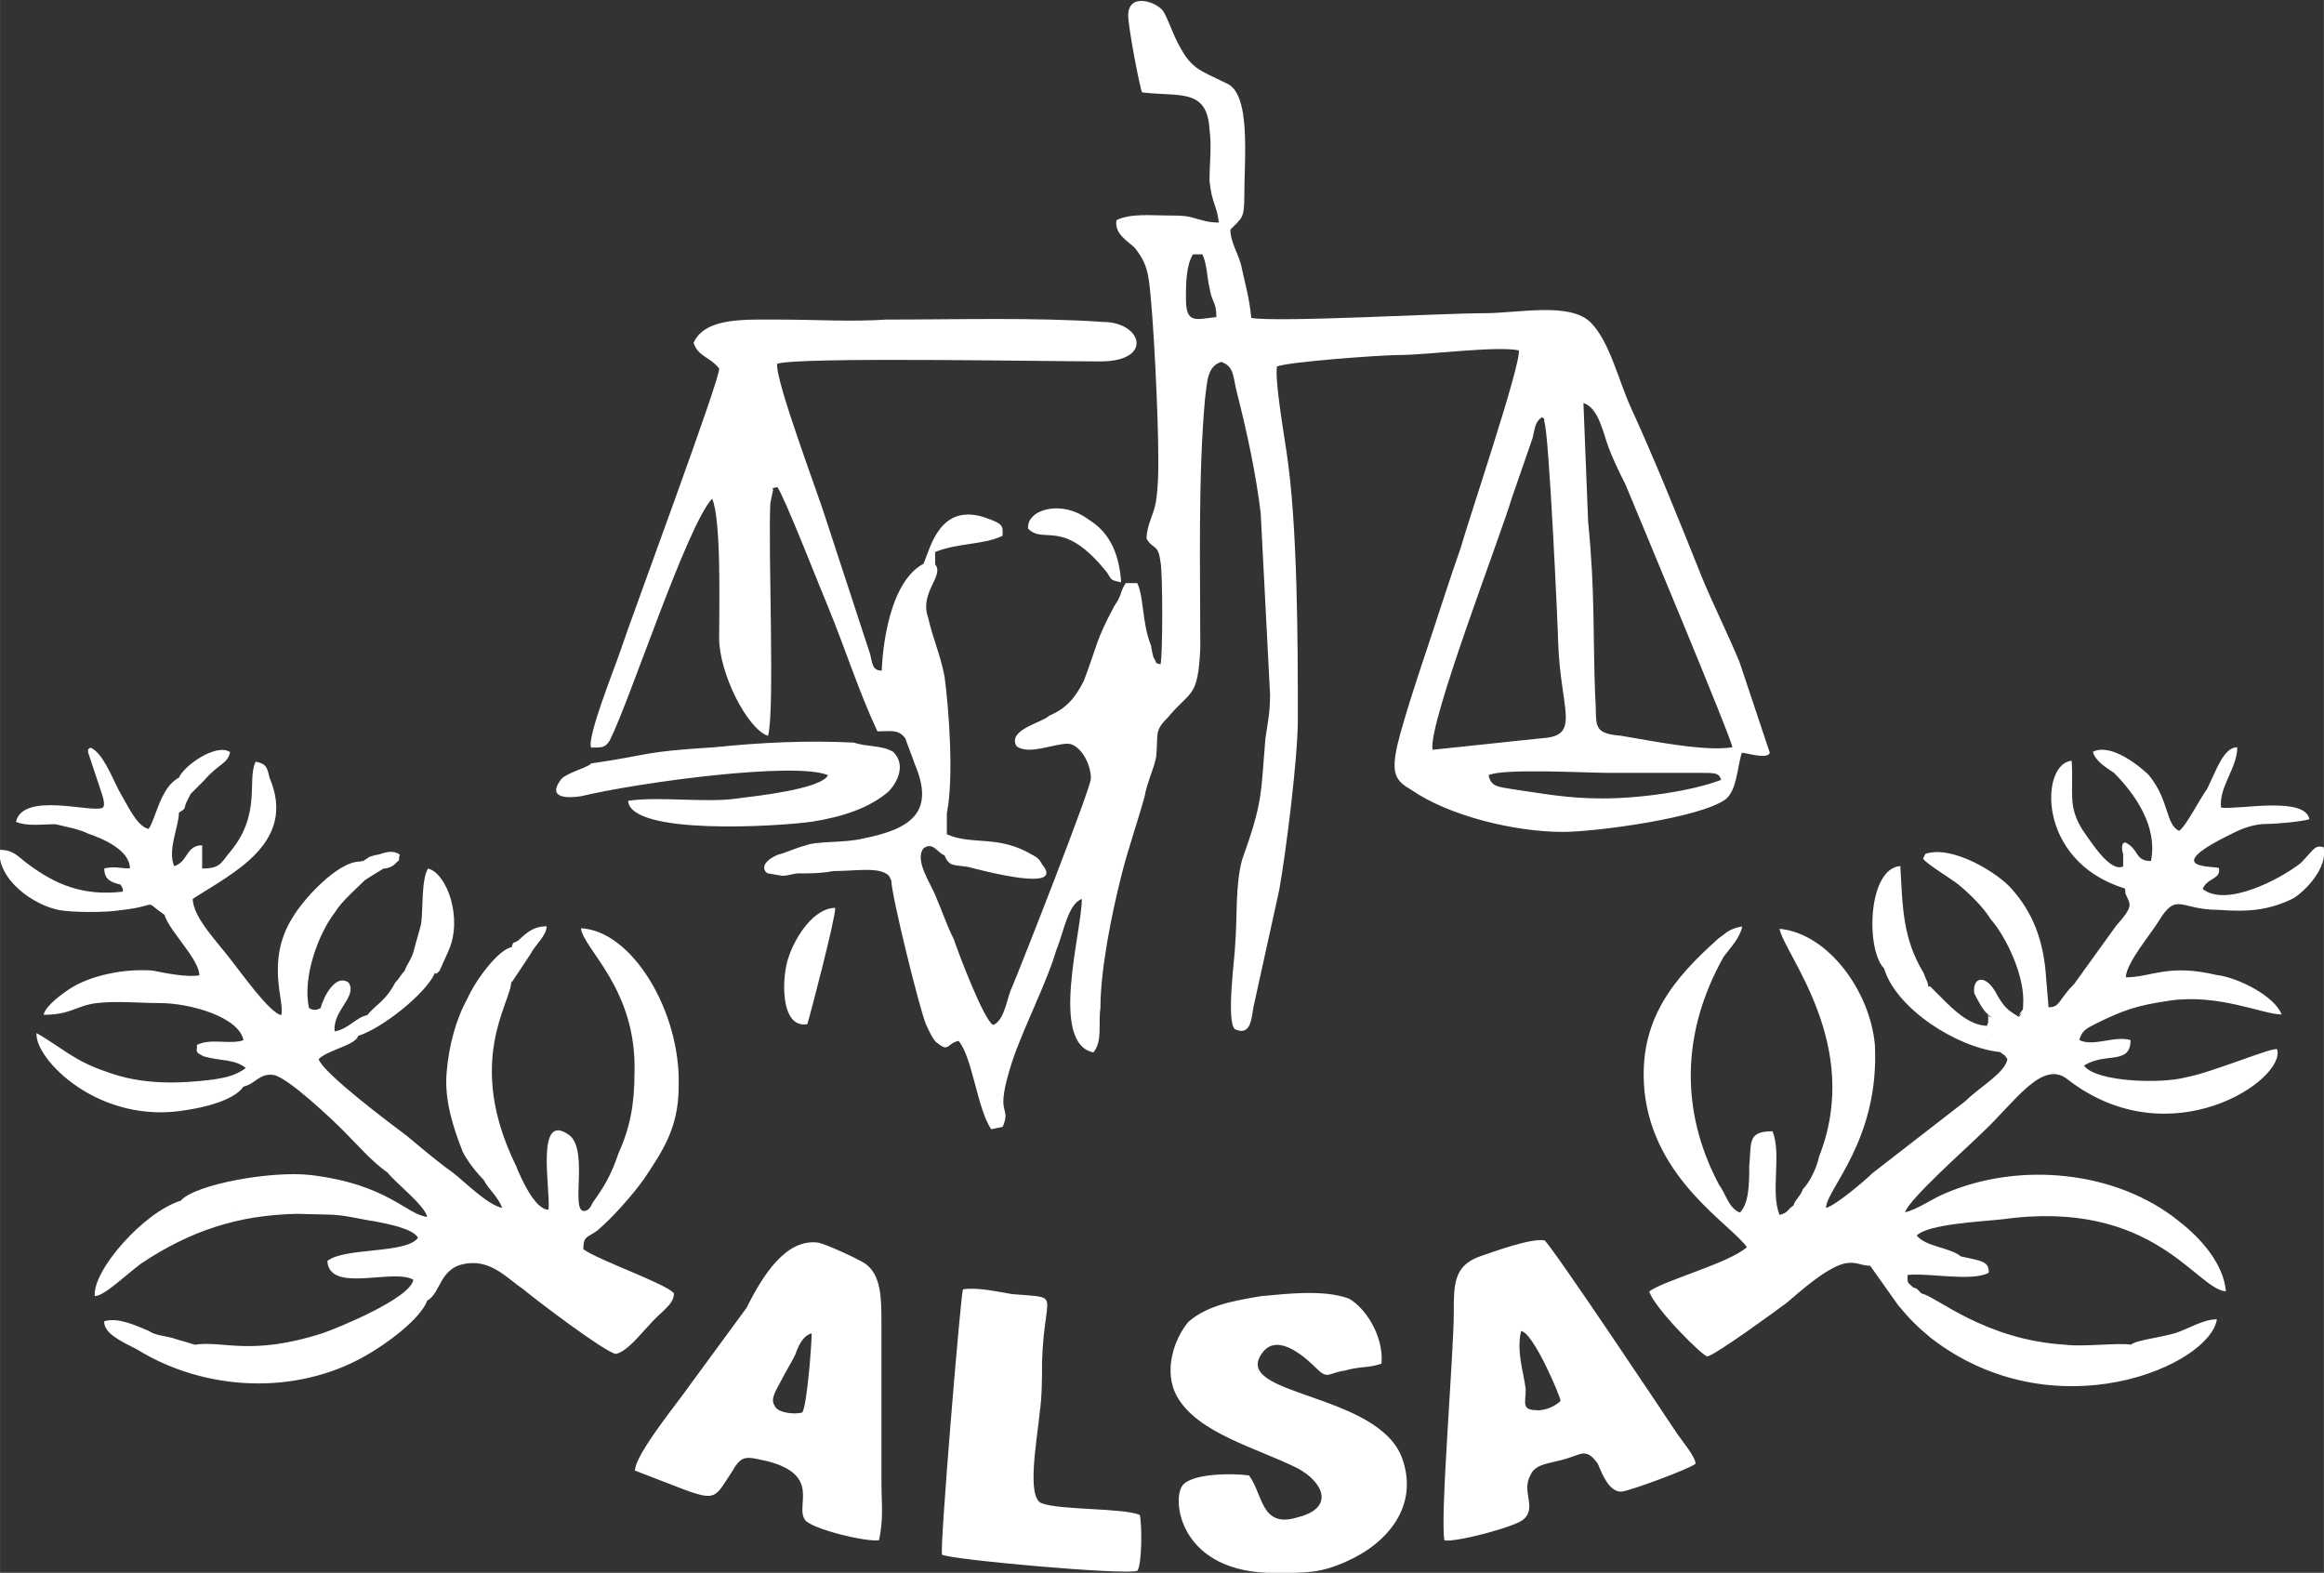 <?xml version="1.0" encoding="UTF-8"?>
<!DOCTYPE svg PUBLIC "-//W3C//DTD SVG 1.1//EN" "http://www.w3.org/Graphics/SVG/1.1/DTD/svg11.dtd">
<!-- Creator: CorelDRAW -->
<svg xmlns="http://www.w3.org/2000/svg" xml:space="preserve" width="2.521in" height="1.706in" version="1.1" style="shape-rendering:geometricPrecision; text-rendering:geometricPrecision; image-rendering:optimizeQuality; fill-rule:evenodd; clip-rule:evenodd"
viewBox="0 0 138.9 94"
 xmlns:xlink="http://www.w3.org/1999/xlink"
 xmlns:xodm="http://www.corel.com/coreldraw/odm/2003">
 <rect x="0" y="0" width="138.9" height="94" fill="#333333" stroke="none"/>
 <defs>
  <style type="text/css">
   <![CDATA[
    .fil0 {fill:white}
   ]]>
  </style>
 </defs>
 <g id="Layer_x0020_1">
  <g>
   <path class="fil0" d="M88.97 46.33c0.83,-0.42 5.84,-0.14 7.09,-0.14l5.42 0c1.11,0 1.25,0 1.39,0.42 -1.81,0.69 -4.87,1.11 -7.09,1.11 -2.09,0 -3.48,-0.28 -5.42,-0.56 -0.83,-0.14 -1.25,-0.14 -1.39,-0.83zm-58.38 12.37l1.11 -1.67c0.28,-0.56 0.97,-1.11 0.97,-1.67 -0.69,0 -1.11,0.28 -1.67,0.83 -0.42,0.28 -0.28,0 -0.42,0.42 -0.83,0.14 -2.22,2.08 -2.64,3.06 -0.69,1.25 -1.11,2.78 -1.25,4.45 -0.14,1.67 0.42,3.34 0.97,4.73 0.28,0.56 0.83,1.25 1.25,1.67 0.28,0.56 0.83,0.97 1.11,1.67 -0.83,-0.14 -2.22,-1.53 -2.92,-2.08 -0.97,-0.69 -1.95,-1.53 -2.78,-2.22 -1.11,-0.83 -5,-3.75 -5.28,-4.59 0.56,-0.56 2.22,-0.83 2.36,-1.39 1.39,-0.42 4.03,-2.5 4.59,-3.75 0.14,0 0,0.14 0.28,-0.14l0.56 -1.25c0.83,-1.95 -0.14,-4.59 -1.25,-4.86 -0.42,0.69 -0.28,2.5 -0.42,3.34 -0.14,0.56 -0.28,0.97 -0.42,1.53 -0.14,0.56 -0.42,0.83 -0.56,1.25 -0.28,0.28 -0.28,0.42 -0.56,0.69 -0.56,1.11 -1.25,1.39 -1.67,1.95 -0.69,0.14 -1.11,0.83 -1.95,0.97 -0.14,-1.25 1.39,-2.08 0.83,-2.92 -0.83,-0.56 -1.53,0.97 -1.67,1.53 -0.28,0.14 -0.42,0.14 -0.69,0 -0.42,-1.81 0.56,-4.45 1.53,-5.7 0.42,-0.69 1.25,-1.39 1.81,-1.95 0.42,-0.28 0.69,-0.42 1.11,-0.69 0.28,0 0.56,-0.14 0.69,-0.28 0.42,-0.42 0.14,0 0.28,-0.56 -0.42,-0.28 -0.83,-0.14 -1.25,0 -0.14,0 -0.56,0.14 -0.56,0.14l-0.42 0.28c0,-0.14 0,0 -0.14,0 -1.39,0 -3.47,2.36 -4.03,3.34 -1.67,2.64 -0.42,5.14 -0.69,5.84 -0.69,-0.14 -2.36,-2.5 -2.92,-3.2 -0.83,-1.11 -2.36,-2.64 -2.36,-3.75 2.36,-1.53 6.25,-3.34 4.59,-7.23 -0.14,-0.56 -0.14,-0.83 -0.83,-0.97 -0.56,1.11 0.42,3.2 -1.67,5.56 -0.42,0.56 -0.56,0.83 -1.53,0.83l0 -1.39c-0.97,0 -0.83,0.97 -1.67,1.25 -0.42,-0.97 0.28,-2.36 0.28,-3.2 0.42,-0.28 0.28,-0.14 0.42,-0.56 0.14,-0.28 0.14,-0.28 0.28,-0.56 0.28,-0.28 0.56,-0.56 0.83,-0.83 0.83,-0.97 1.39,-0.97 1.53,-1.67 -0.83,-0.56 -2.78,0.83 -3.06,1.53 -1.11,0.56 -1.39,2.5 -1.81,3.06 -0.69,-0.14 -1.25,-1.39 -1.81,-2.36 -0.42,-0.83 -0.97,-2.22 -1.67,-2.5 -0.14,0.14 -0.14,0 -0.14,0.28l0.83 2.5c0.28,0.83 0,0.83 0,0.83 -0.69,0.28 -4.73,-0.97 -5.14,0.83 0.69,0.28 1.53,0.14 2.36,0.14 0.56,0.14 1.39,0.28 1.95,0.56 0.83,0.28 2.5,0.97 2.5,2.08 -0.69,0 -0.83,-0.14 -1.53,0 0,0.69 0.42,0.83 0.97,0.97 0.14,0.28 0.14,0.14 0.14,0.42 -2.36,0.28 -4.03,-0.42 -5.7,-1.67 -0.56,-0.42 -0.83,-0.83 -1.67,-0.83 -0.14,1.81 2.08,3.34 3.61,3.61 0.83,0.14 2.78,0.14 3.61,0 2.5,-0.28 1.25,-0.69 2.64,0.28 0.28,0.97 2.08,2.64 2.08,3.61 -0.7,0.14 -2.08,-0.14 -2.78,-0.28 -1.67,-0.14 -3.75,0.28 -5,1.11 -0.42,0.28 -1.39,0.97 -1.53,1.53 1.67,0 1.95,-0.56 3.2,-0.7 1.11,-0.14 2.64,0 3.75,0 1.81,0 4.73,0.83 5,2.22 -0.83,0.28 -1.95,-0.14 -2.78,0.28 0,0.42 -0.14,0.42 0.42,0.69 0.97,0.28 1.81,0.14 2.5,0.69 -0.56,0.42 -1.11,0.56 -1.95,0.69 -2.22,0.28 -4.31,0.28 -6.25,-0.42 -2.08,-0.69 -2.64,-1.39 -4.31,-2.36 -0.14,1.53 3.75,5.56 9.03,4.59 0.97,-0.14 2.78,-0.56 3.34,-1.39 0.69,-0.14 0.97,-0.83 1.81,-0.69 0.83,0.14 3.48,2.64 4.17,3.34 0.97,0.97 1.67,1.81 2.64,2.5 0.42,0.56 2.22,1.95 2.36,2.64 -1.25,-0.14 -2.36,-1.95 -6.95,-2.5 -2.36,-0.28 -6.95,0.56 -7.78,1.53 -2.22,0.69 -5.28,4.17 -5.14,5.7 0.56,0 1.67,-1.11 2.78,-1.95 2.87,-1.91 5.74,-2.9 9.31,-2.96l-4.03 -0.1 5.84 0.14c0.97,0 1.95,0.28 2.92,0.42 0.69,0.14 2.22,0.42 2.5,0.97 -0.69,0.97 -4.45,0.56 -5.42,1.39 0.14,1.95 3.89,0.42 5.14,1.11 -0.14,1.11 -4.59,2.92 -5.42,3.2 -4.31,1.39 -5.98,0.42 -7.64,0.69 -0.42,-0.14 -0.97,-0.28 -1.39,-0.42 -0.56,-0.14 -0.97,-0.14 -1.39,-0.42 -0.69,-0.28 -1.81,-0.83 -2.64,-0.56 0,0.69 0.83,1.11 1.95,1.67 4.03,2.5 9.45,2.78 13.62,0.42 1.25,-0.69 3.34,-2.22 3.75,-3.34 0.83,-0.42 0.69,-2.08 2.5,-2.22 1.39,-0.14 2.36,0.97 3.2,1.53 0.83,0.69 4.86,3.75 5.56,3.89 0.69,-0.14 1.53,-1.25 1.95,-1.67 0.69,-0.83 1.53,-1.25 1.53,-1.95 -0.42,-0.56 -4.45,-1.95 -5.42,-2.64 0,-0.83 0.28,-0.69 0.83,-1.11 0.83,-0.69 2.08,-2.08 2.78,-3.06 1.11,-1.67 2.09,-3.06 2.09,-5.56 0.14,-4.45 -2.78,-9.31 -5.84,-9.45 0.14,1.25 3.34,3.61 3.2,8.62 0,1.95 -0.28,3.34 -0.97,4.86 -0.42,1.25 -0.83,1.95 -1.53,2.92 -0.14,0.28 -0.14,0.28 -0.28,0.42 -1.25,0.69 0.14,-3.47 -1.11,-4.45 -2.08,-1.53 -1.11,3.34 -1.25,4.45 -0.83,0 -1.67,-1.95 -1.95,-2.64 -3.06,-6.25 -0.28,-9.73 -0.28,-10.98zm25.3 -25.02l0 -0.69c1.39,-0.56 2.92,-0.42 4.03,-0.97 0,-0.56 0.14,-0.69 -1.11,-1.11 -2.64,-0.83 -3.2,1.81 -3.61,2.78 -2.36,1.25 -2.5,6.26 -2.5,6.39 -0.56,0 -0.56,-0.42 -0.69,-0.97l-2.64 -8.06c-0.42,-1.39 -3.06,-8.34 -2.92,-9.31 1.25,-0.42 15.99,-0.14 19.32,-0.14 3.2,0 2.5,-2.36 0.14,-2.36 -4.03,-0.28 -8.76,-0.14 -12.93,-0.14 -2.08,0.14 -4.31,0 -6.39,0 -2.08,0 -4.45,-0.14 -5.14,1.39 0.28,0.83 0.97,0.83 1.53,1.53 0.14,0.42 -5.14,14.59 -5.98,17.1 -0.28,0.83 -1.95,5 -1.67,5.56 0.69,0 0.83,0 1.11,-0.42 1.25,-2.5 4.59,-12.79 6.12,-14.46 0.56,1.25 0.42,6.53 0.42,8.34 0,2.08 1.67,5.42 2.92,5.84 0.42,-1.39 0,-11.12 0.14,-13.9l0.14 -0.69c0.14,-0.28 -0.28,-0.14 0.28,-0.28 0.42,0.56 2.64,6.25 3.06,7.23 0.97,2.36 1.81,5 2.92,7.37 0.83,0 1.25,-0.14 1.67,0.42 0.14,0.42 0.42,1.11 0.56,1.53 1.25,2.92 -0.28,3.89 -3.06,4.45 -1.11,0.28 -2.78,0.14 -3.47,0.42 -0.56,0.14 -1.11,0.42 -1.67,0.56 -1.25,0.56 -0.69,1.11 -0.56,1.11l0.83 0.14c0.42,0 0.69,-0.14 0.97,-0.14 0.69,0 1.39,0 2.08,-0.14 1.39,0 2.78,-0.28 3.34,0.28l0.14 0.28c0,0.83 1.67,7.64 2.08,8.62 0.14,0.28 0.42,0.97 0.69,1.11 0.69,0.56 0.56,0 1.25,-0.14 0.83,0.97 1.11,4.03 1.95,5.28l0.69 -0.14c0.56,-1.39 -0.56,-0.42 0.56,-3.89 0.69,-2.08 2.08,-4.73 2.64,-6.67 0.42,-0.97 0.69,-2.78 1.53,-3.06 0,1.95 -1.95,8.62 0.69,9.17 0.56,-0.69 0.28,-1.67 0.42,-2.64 0,-2.36 0.69,-5.7 1.25,-7.92 0.42,-1.67 0.97,-3.2 1.39,-4.73 0.14,-0.83 0.56,-1.67 0.69,-2.36 0.14,-1.39 -0.14,-1.53 0.69,-2.36 1.39,-1.67 1.81,-1.11 1.95,-4.17 0,-4.73 -0.14,-10.15 0.28,-14.87 0.14,-1.11 0.14,-1.95 0.97,-2.22 0.83,0.28 0.69,0.97 0.97,1.95 0.56,2.22 1.11,4.73 1.39,7.09l0.56 10.84c0,1.11 -0.14,1.67 -0.28,2.64 -0.28,3.34 -0.14,3.75 -1.39,7.23 -0.42,1.53 -0.28,3.47 -0.42,5.14 0,0.56 -0.56,4.59 0,5 0.97,0.42 0.97,-0.69 1.11,-1.39l1.53 -6.95c0.42,-2.36 1.11,-7.92 1.11,-10.15 0,-4.45 0,-11.68 -0.69,-16.12 -0.14,-0.97 -0.69,-4.17 -0.56,-5 0.56,-0.28 6.25,-0.69 7.23,-0.69 1.81,0 5.84,-0.56 7.23,-0.28 0.14,0.83 -3.06,10.29 -3.48,11.82 -0.69,1.95 -1.25,3.75 -1.95,5.84 -0.56,1.67 -1.39,4.17 -1.81,5.84 -0.42,1.81 -0.14,2.22 0.83,2.78 2.22,1.53 6.12,2.5 9.04,2.5 1.95,0 8.2,-0.83 9.73,-1.95 0.69,-0.56 0.69,-1.95 0.97,-2.78 0.28,0 1.53,0.42 1.67,0l-1.81 -5.42c-0.69,-1.67 -1.53,-3.34 -2.22,-5 -1.39,-3.47 -2.78,-6.95 -4.31,-10.29 -0.69,-1.53 -1.25,-3.89 -2.36,-5 -1.25,-1.25 -4.31,-0.56 -6.39,-0.56 -2.5,0 -12.37,0.56 -13.9,0.28 -0.14,-1.25 -0.28,-1.67 -0.56,-2.92 -0.14,-0.83 -0.69,-1.53 -0.69,-2.36 0.69,-0.69 0.83,-0.69 0.83,-1.95 0,-2.36 0.42,-6.25 -1.11,-6.81 -1.67,-0.83 -2.08,-0.83 -2.92,-2.5 -0.28,-0.56 -0.56,-1.39 -0.83,-1.81 -0.42,-0.56 -2.08,-1.11 -2.08,0.28 0,0.69 0.69,4.31 0.83,4.59 2.22,0.28 3.89,-0.28 4.03,2.22 0.14,0.97 0,2.08 0,3.06 0.14,1.39 0.42,1.39 0.56,2.5 -0.69,0 -0.97,-0.14 -1.53,-0.28 -0.42,-0.14 -0.97,-0.14 -1.53,-0.14 -0.97,0 -2.22,-0.14 -3.06,0.28 -0.14,0.83 0.69,1.25 1.11,1.67 0.42,0.56 0.69,0.97 0.83,1.95 0.28,2.08 0.56,8.2 0.56,10.56 0,0.97 0,1.67 -0.14,2.64 -0.14,0.83 -0.56,1.39 -0.56,2.22 0.42,0.69 0.69,0.28 0.83,1.39 0.14,0.56 0.14,5.7 0,6.12 -0.42,-0.14 -0.14,0 -0.42,-0.42 0,0 -0.14,-0.56 -0.14,-0.69 -0.56,-1.39 -0.42,-2.92 -0.83,-3.75l-0.69 0c0,0 0,0 0,0 -0.42,0.69 -0.14,0.56 -0.69,1.39 -1.11,2.08 -0.97,2.22 -1.81,4.45 -0.56,1.11 -1.11,1.67 -2.08,2.09 -0.42,0.42 -2.5,0.83 -1.95,1.81 0.69,0.56 2.22,-0.14 3.06,-0.14 0.69,0 1.39,1.11 1.39,2.08 0,0.56 -4.03,10.84 -4.73,12.51 -0.28,0.56 -0.42,1.95 -1.11,2.22 -0.56,-0.28 -2.08,-4.31 -2.36,-5.14 -0.42,-0.83 -0.69,-1.67 -1.11,-2.64 -0.28,-0.7 -1.25,-2.08 -0.69,-2.78 0.56,-0.42 0.83,0.28 1.25,0.42 0.28,0.69 0.56,0.56 1.39,0.69 1.11,0.28 5.84,1.53 4.45,-0.14 -0.14,-0.28 -0.28,-0.42 -0.56,-0.56 -2.08,-1.25 -3.61,-0.56 -5.14,-1.25l0 -1.25c0.42,-2.08 0.14,-6.12 -0.14,-8.2 -0.28,-1.39 -0.69,-2.22 -0.97,-3.47 -0.56,-1.53 0.97,-2.5 0.42,-3.2zm5.56 -2.08c0.97,0.97 2.09,-0.69 4.73,2.64 0.28,0.42 0.14,0.42 0.83,0.56 -0.14,-1.95 -0.83,-3.06 -1.95,-3.75 -1.67,-1.25 -3.75,-0.56 -3.61,0.56zm-13.2 29.61c0.14,-0.42 1.67,-6.26 1.67,-6.95 -1.25,0 -2.36,1.67 -2.78,2.92 -0.42,1.11 -0.56,4.31 1.11,4.03zm72.86 -2.53c-0.06,-0.05 -0.11,-0.09 -0.16,-0.11 0.1,0.05 0.14,0.08 0.16,0.11zm-5.86 0.3c0,-0.28 -0.14,-0.42 -0.28,-0.83 -1.25,-2.08 -1.25,-3.89 -1.39,-6.39 -1.95,0.14 -2.08,5 -0.97,6.12 0.69,2.36 4.31,4.73 6.95,5 0.28,0.28 0.14,0 0.42,0.42 -0.14,0.83 -1.67,1.67 -2.5,2.5l-5.56 4.31c-0.42,0.42 -2.22,1.95 -2.78,2.08 0,-1.11 3.2,-4.03 2.92,-9.73 -0.28,-3.2 -2.78,-6.67 -5.7,-6.95 0.28,1.53 5,6.95 2.36,13.62 -0.14,0.69 -0.56,1.53 -0.97,1.95 -0.14,0.42 -0.42,0.56 -0.56,0.97 -0.42,0.28 -0.28,0.42 -0.83,0.56 -0.56,-1.39 0.14,-3.61 -0.42,-5 -1.53,0 -1.25,0.69 -1.39,2.08 0,0.97 0,2.22 -0.56,2.78 -0.69,-0.28 -0.83,-1.11 -1.25,-1.67 -2.36,-4.45 -2.22,-9.17 0.28,-13.62 0.42,-0.56 0.97,-1.11 1.11,-1.81 -0.83,0.14 -0.97,0.42 -1.39,0.69 -2.64,2.36 -4.87,4.86 -4.45,9.17 0.56,5.28 5.14,7.92 6.12,9.31 -1.11,0.97 -4.86,1.95 -5.84,2.64 0.28,0.97 3.2,3.89 3.48,3.89 0.56,-0.14 4.17,-2.78 4.73,-3.2 0.83,-0.7 2.36,-2.09 3.47,-2.36 0.69,-0.14 0.97,0.14 1.53,0.14l1.67 2.36c0.69,0.83 1.11,1.25 1.95,1.95 7.37,5.7 16.68,1.67 17.1,-1.11 -0.83,0 -1.67,0.56 -2.5,0.83 -0.97,0.28 -2.36,0.42 -2.64,0.69 -0.56,-0.14 -2.92,0.14 -3.89,0 -4.86,-0.28 -7.78,-2.92 -8.62,-3.06 -0.28,-0.28 0,0 -0.28,-0.28 -0.28,-0.14 -0.14,0 -0.28,-0.14 -0.28,-0.28 -0.28,-0.14 -0.28,-0.69 1.25,-0.14 3.89,0.42 4.86,-0.14 0,-0.69 -0.42,-0.69 -1.67,-0.97 -0.69,-0.56 -2.09,-0.56 -2.64,-1.25 0.69,-0.69 3.89,-0.83 5.14,-0.97 9.03,-1.25 11.54,4.17 13.34,4.31 -0.14,-1.67 -1.53,-3.2 -2.78,-4.17 -3.75,-3.06 -9.59,-3.61 -14.04,-1.67 -0.69,0.28 -1.67,0.97 -2.36,1.11 0.28,-0.83 3.75,-3.89 4.59,-4.73 1.95,-1.81 3.61,-4.45 5.14,-3.2 6.12,4.73 13.07,0 12.51,-1.81 -0.28,-0.14 -3.89,1.39 -5.42,1.67 -1.53,0.42 -5.42,0.28 -6.12,-0.69 1.25,-0.83 2.78,0 2.78,-1.53 -0.97,-0.28 -2.22,0.42 -3.06,0 0.14,-0.56 0.42,-0.69 0.97,-0.97 1.67,-0.83 2.5,-1.11 4.45,-1.39 2.92,-0.42 5.56,0.83 6.67,0.83 -0.42,-1.11 -2.64,-2.22 -3.89,-2.36 -2.92,-0.69 -3.89,0.14 -5.42,0.14 0,-0.83 1.53,-2.64 1.95,-3.34 1.11,-1.81 1.25,-0.69 3.61,-0.69 1.81,0.14 3.06,0 4.45,-0.69 0.69,-0.42 2.08,-1.81 1.81,-3.06 -0.56,-0.14 -0.56,0.14 -1.39,0.97 -1.25,0.97 -4.45,2.64 -5.84,1.53 0.28,-0.69 1.11,-0.56 0.97,-1.25 -0.14,-0.14 -3.75,0.14 0.83,-2.08 0.56,-0.28 1.25,-0.56 2.08,-0.56 0.56,0 2.08,-0.14 2.5,-0.28 -0.28,-1.39 -4.17,-0.56 -5.28,-0.69 -0.14,-1.25 0.97,-2.36 0.97,-3.61 -0.83,0 -1.25,1.39 -1.81,2.5 -0.42,0.56 -1.25,2.22 -1.67,2.5 -0.83,-0.42 -0.56,-1.81 -1.81,-3.34 -0.42,-0.42 -2.22,-1.95 -3.34,-1.39 0.14,0.56 0.83,0.97 1.25,1.25 1.25,1.25 2.64,3.2 2.22,5.28 -0.97,0 -0.69,-0.69 -1.53,-1.11 -0.14,0 -0.28,0.14 -0.14,0.69 0,0 0.01,0.01 0.01,0.01l0 0.73c-0.8,0.4 -2.01,-1.61 -2.41,-2.15 -0.94,-1.48 -0.54,-2.28 -0.67,-4.16 -1.87,0.13 -2.14,5.99 3.15,7.62 0.06,0.05 0.06,0.05 0.06,0.3 0.28,0.69 0.56,0.69 -0.56,1.95l-2.5 3.47c-0.97,0.97 -0.83,1.39 -1.53,1.39l-0.14 -1.67c-0.14,-2.36 -0.83,-4.03 -2.08,-5.42 -0.69,-0.83 -3.47,-2.64 -5.14,-2.08l-0.14 0.28c0.14,0.28 1.53,1.11 2.08,1.53 0.69,0.56 1.53,1.39 1.95,2.08 0.97,1.11 2.08,3.48 1.95,5.14 0,0.28 0,0.28 -0.14,0.42 -0.08,0.17 -0.12,0.25 -0.12,0.28l0.02 0.01c0.08,-0.07 0.33,-0.48 -0.04,-0.01 -0.69,-0.42 -0.83,-0.56 -1.25,-1.25 -0.69,-1.39 -1.53,-1.11 -1.39,-0.14 0.14,0.28 0.56,1.11 0.83,1.25l0 0 0 0 0 0 0 0.49 -0.08 0.2c-1.08,-0.04 -2.02,-0.99 -2.7,-1.67l-0.69 -0.69c0,0 0,0 -0.14,0zm4.31 3.89l-0.82 -0.68c0.03,-0.02 0.04,-0.03 0.03,-0.03 -0.01,0 -0.03,0.01 -0.04,0.02l0.83 0.69zm-0.56 -2.08c-0.14,0 -0.14,-0.14 -0.14,-0.14l0.14 0.14zm-83.68 -15.15c-0.28,0.28 -1.53,0.56 -1.81,0.97 -0.83,1.11 0.42,1.11 1.25,0.97 3.47,-0.83 12.79,-2.08 14.73,-1.25 -0.42,0.83 -4.31,1.25 -5.42,1.39 -1.81,0.28 -4.73,-0.14 -6.53,0.14 0.14,2.09 9.03,1.53 10.98,1.25 1.81,-0.28 3.48,-0.83 4.59,-1.81 0.42,-0.42 1.11,-1.53 0.28,-2.36 -0.69,-0.42 -1.53,-0.28 -2.36,-0.56 -2.92,-0.14 -5.56,0 -8.34,0.28 -4.45,0.28 -3.61,0.42 -7.37,0.97zm32.8 44.9c-0.97,-0.42 -4.73,-0.28 -5.84,-0.69 -0.97,-0.28 -0.28,-3.89 -0.14,-5.42 0.14,-0.97 0.14,-2.08 0.14,-3.06 0.14,-4.31 1.25,-3.75 -1.81,-4.03 -0.83,-0.14 -2.08,-0.42 -2.92,-0.28 -0.14,0.42 -1.39,15.43 -1.25,15.85 0.28,0.28 10.98,1.25 11.68,0.97 0.28,-0.42 0.28,-2.78 0.14,-3.34zm-20.16 -6.12c-0.56,0.14 -1.53,0 -1.67,-0.42 -0.28,-0.42 0.14,-0.97 0.42,-1.53 0.28,-0.56 0.56,-0.97 0.83,-1.53 0.14,-0.42 0.42,-1.11 0.97,-1.25 0,0.69 -0.28,4.31 -0.56,4.73zm-10.01 3.47c5.14,1.95 4.45,2.08 5.84,0 0.56,-0.97 0.83,-0.83 2.08,-0.56 3.2,0.83 1.67,2.64 2.22,3.47 0.28,0.56 3.75,1.39 4.45,1.25 0.28,-1.39 0.14,-2.09 0.14,-3.61l0 -9.31c0,-1.53 0,-2.92 -0.97,-3.61 -0.42,-0.28 -2.22,-1.11 -2.78,-1.25 -1.95,-0.28 -3.34,1.95 -4.31,3.89l-3.47 4.73c-0.56,0.83 -3.2,4.03 -3.2,5zm53.93 -3.61c-0.97,0 -0.69,-0.42 -0.69,-1.25 -0.14,-1.11 -0.56,-2.22 -0.28,-3.47 0.69,0 2.36,3.89 2.36,4.17 -0.28,0.28 -0.83,0.56 -1.39,0.56zm-5.56 7.78c0.69,0.14 4.31,-0.83 4.73,-1.25 0.83,-0.69 -0.14,-1.67 0.42,-2.64 0.28,-0.69 1.11,-0.69 2.08,-0.97 0.97,-0.28 1.25,-0.69 1.95,0.28 0.28,0.69 0.69,1.67 1.39,1.67 0.42,0 4.17,-1.39 4.45,-1.67 0,-0.42 -0.83,-1.39 -1.11,-1.81 -0.83,-1.25 -7.51,-11.26 -7.92,-11.54 -0.83,-0.14 -3.06,0.69 -3.89,0.97 -1.53,0.56 -1.53,1.67 -1.53,3.34 0,2.5 -0.83,12.23 -0.56,13.62zm-10.15 1.95c1.95,0 2.78,0 4.31,-0.69 2.5,-1.11 4.31,-3.34 3.34,-6.12 -1.39,-4.03 -10.42,-3.75 -8.34,-6.39 0.97,-1.25 2.78,0.56 3.2,0.97 0.69,0.69 0.69,0.28 1.67,0.14 0.97,-0.28 1.39,-0.14 2.22,-0.42 0.14,-1.67 -0.97,-3.34 -1.95,-3.89 -1.53,-0.56 -3.75,-0.28 -5.28,-0.14 -1.67,0.28 -3.2,0.56 -4.31,1.53 -0.83,0.97 -1.53,2.92 -0.69,4.45 1.25,2.22 4.73,3.06 7.23,4.31 1.53,0.83 2.22,2.36 0,2.92 -2.22,0.7 -2.08,-1.39 -2.92,-2.5 -0.97,-0.14 -3.61,-0.14 -4.03,0.69 -0.56,0.97 0,5.14 5.56,5.14zm9.45 -49.21c-0.28,-1.53 4.03,-12.65 4.73,-15.01l1.25 -3.61c0.14,-0.56 0.14,-0.97 0.56,-1.25 0.14,0.14 0.14,0 0.14,0.28 0.28,0.56 0.83,12.65 0.83,13.21 0.14,4.03 1.39,5.56 -0.97,5.7l-6.53 0.69zm9.03 -20.71c0.83,0.28 1.11,1.53 1.39,2.36 0.28,0.83 0.69,1.67 1.11,2.5 0.69,1.67 6.39,15.29 6.39,15.71 -1.67,0.28 -5,-0.42 -6.67,-0.69 -1.81,-0.14 -1.39,-0.69 -1.53,-2.36 -0.14,-3.75 0,-6.25 -0.42,-10.42l-0.28 -7.09zm-21.96 -5.14c-1.25,0.14 -1.81,0.42 -1.81,-1.11 0,-0.83 0,-1.95 0.42,-2.64l0.56 0c0.28,0.56 0.28,1.39 0.42,1.95 0.14,0.97 0.42,0.83 0.42,1.81z"/>
  </g>
 </g>
</svg>
